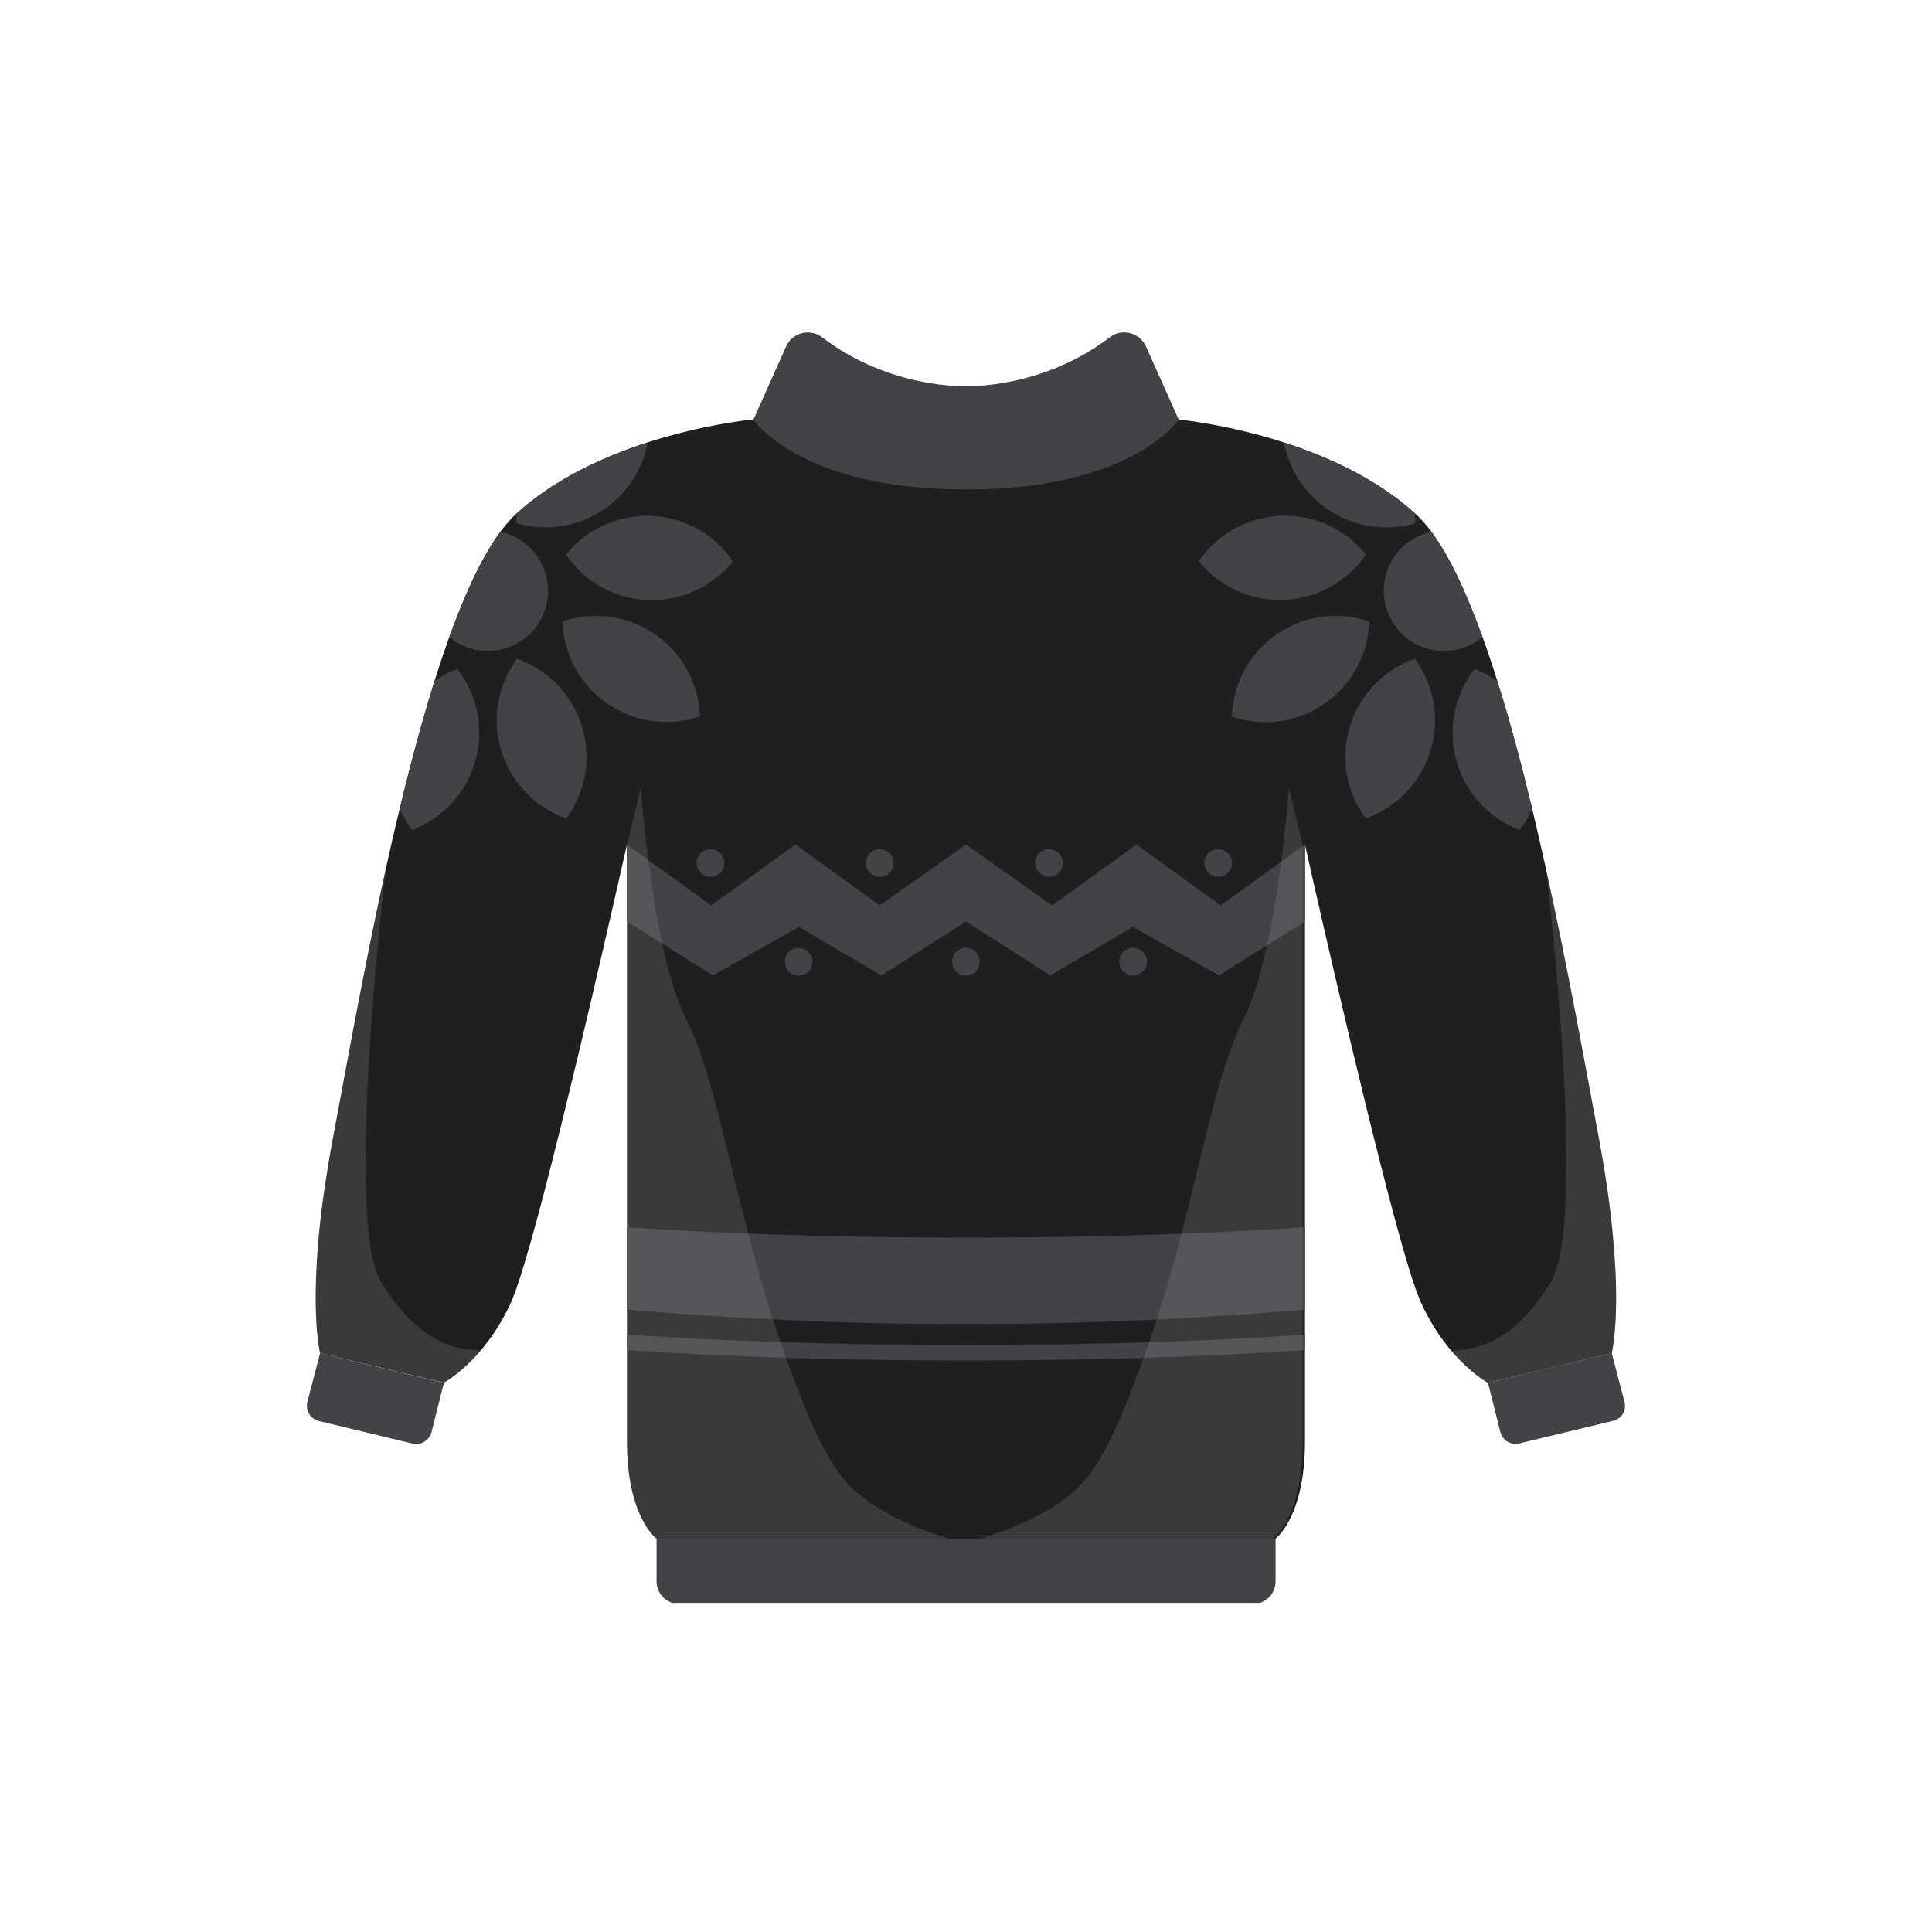 <svg xmlns="http://www.w3.org/2000/svg" xmlns:xlink="http://www.w3.org/1999/xlink" width="500" zoomAndPan="magnify" viewBox="0 0 375 375" height="500" preserveAspectRatio="xMidYMid meet" version="1.0"><defs><filter x="0%" y="0%" width="100%" height="100%" id="fe8fb877fb"><feColorMatrix values="0 0 0 0 1 0 0 0 0 1 0 0 0 0 1 0 0 0 1 0" color-interpolation-filters="sRGB"/></filter><clipPath id="5951c065db"><path d="M 59.234 262 L 87 262 L 87 281 L 59.234 281 Z M 59.234 262 " clip-rule="nonzero"/></clipPath><clipPath id="f61d6c59ea"><path d="M 127 298 L 248 298 L 248 311.117 L 127 311.117 Z M 127 298 " clip-rule="nonzero"/></clipPath><clipPath id="a923700ce8"><path d="M 288 262 L 315.734 262 L 315.734 281 L 288 281 Z M 288 262 " clip-rule="nonzero"/></clipPath><mask id="fa2f9826f3"><g filter="url(#fe8fb877fb)"><rect x="-37.5" width="450" fill="#000000" y="-37.5" height="450" fill-opacity="0.2"/></g></mask><clipPath id="493a1eb34b"><path d="M 0.68 0.879 L 131.961 0.879 L 131.961 146.801 L 0.68 146.801 Z M 0.68 0.879 " clip-rule="nonzero"/></clipPath><clipPath id="340cdf0dde"><rect x="0" width="132" y="0" height="147"/></clipPath><mask id="40621eeab2"><g filter="url(#fe8fb877fb)"><rect x="-37.5" width="450" fill="#000000" y="-37.5" height="450" fill-opacity="0.2"/></g></mask><clipPath id="f8d7e7523d"><path d="M 0.52 0.48 L 32.922 0.48 L 32.922 100.559 L 0.52 100.559 Z M 0.52 0.48 " clip-rule="nonzero"/></clipPath><clipPath id="9914ea48e2"><rect x="0" width="33" y="0" height="101"/></clipPath><mask id="683a3cb380"><g filter="url(#fe8fb877fb)"><rect x="-37.5" width="450" fill="#000000" y="-37.5" height="450" fill-opacity="0.2"/></g></mask><clipPath id="c97df6ff23"><path d="M 1 0.48 L 33.602 0.48 L 33.602 100.559 L 1 100.559 Z M 1 0.48 " clip-rule="nonzero"/></clipPath><clipPath id="9ea582430a"><rect x="0" width="34" y="0" height="101"/></clipPath></defs><path fill="#201f1f" d="M 313.555 246.656 C 313.344 242.406 312.891 237.199 312.016 231.012 C 311.535 227.746 310.953 224.188 310.234 220.363 C 307.926 208.145 304.5 188.73 300.117 168.867 C 300.117 168.84 300.117 168.84 300.117 168.84 C 299.238 164.91 298.336 160.953 297.406 157.023 C 295.336 148.391 293.078 139.918 290.637 132.191 C 289.707 129.215 288.75 126.375 287.766 123.664 C 284.688 115.141 281.395 108.023 277.859 103.242 C 276.824 101.859 275.789 100.664 274.727 99.711 C 274.699 99.684 274.699 99.684 274.676 99.656 C 267.266 92.938 257.73 88.637 249.285 85.898 C 238.078 82.289 228.781 81.438 228.781 81.438 L 187.484 87.176 L 146.215 81.41 C 146.215 81.41 117.477 84.016 100.242 99.684 C 83.004 115.352 70.469 190.035 64.734 220.336 C 64.016 224.188 63.434 227.719 62.953 230.984 C 62.051 237.199 61.598 242.379 61.414 246.629 C 60.883 257.836 62.129 262.645 62.129 262.645 L 86.164 268.379 C 86.164 268.379 94 264.211 99.23 252.711 C 99.34 252.496 99.418 252.258 99.523 251.992 C 100.691 249.152 102.312 243.68 104.199 236.773 C 110.707 212.715 120 171.418 121.488 164.805 L 121.516 164.723 C 121.648 164.191 121.699 163.898 121.699 163.898 C 121.699 163.898 121.699 163.926 121.699 163.953 L 121.699 279.852 C 121.699 294.484 127.438 298.656 127.438 298.656 L 247.559 298.656 C 247.559 298.656 253.293 294.484 253.293 279.852 L 253.293 238.211 C 253.293 204.668 253.293 163.926 253.293 163.926 C 253.293 163.926 263.707 210.59 270.797 236.801 C 272.656 243.707 274.301 249.18 275.473 252.02 C 275.578 252.285 275.684 252.523 275.762 252.738 C 277.57 256.695 279.668 259.801 281.66 262.137 C 285.457 266.602 288.805 268.406 288.805 268.406 L 312.836 262.668 C 312.836 262.645 314.086 257.836 313.555 246.656 Z M 313.555 246.656 " fill-opacity="1" fill-rule="nonzero"/><g clip-path="url(#5951c065db)"><path fill="#424247" d="M 62.129 262.645 L 59.66 272.098 C 59.234 273.742 60.246 275.418 61.891 275.816 L 80.082 280.199 C 81.703 280.598 83.324 279.586 83.75 277.992 L 86.164 268.406 Z M 62.129 262.645 " fill-opacity="1" fill-rule="nonzero"/></g><g clip-path="url(#f61d6c59ea)"><path fill="#424247" d="M 127.438 298.684 L 127.438 306.941 C 127.438 309.359 129.402 311.324 131.82 311.324 L 243.203 311.324 C 245.621 311.324 247.586 309.359 247.586 306.941 L 247.586 298.684 Z M 127.438 298.684 " fill-opacity="1" fill-rule="nonzero"/></g><g clip-path="url(#a923700ce8)"><path fill="#424247" d="M 315.309 272.098 L 312.836 262.645 L 288.805 268.379 L 291.219 277.965 C 291.617 279.586 293.266 280.57 294.883 280.172 L 313.078 275.789 C 314.75 275.418 315.758 273.742 315.309 272.098 Z M 315.309 272.098 " fill-opacity="1" fill-rule="nonzero"/></g><path fill="#424247" d="M 236.934 175.746 L 220.574 163.926 L 204.215 175.746 L 187.484 163.926 L 170.754 175.746 L 154.395 163.926 L 138.035 175.746 L 121.672 163.926 L 121.672 178.879 L 138.379 189.316 L 155.082 179.914 L 171.098 189.316 L 187.484 178.879 L 203.871 189.316 L 219.887 179.914 L 236.59 189.316 L 253.293 178.879 L 253.293 163.926 Z M 236.934 175.746 " fill-opacity="1" fill-rule="nonzero"/><path fill="#424247" d="M 137.902 164.828 C 136.414 164.828 135.219 166.023 135.219 167.512 C 135.219 169 136.414 170.195 137.902 170.195 C 139.387 170.195 140.582 169 140.582 167.512 C 140.582 166.023 139.387 164.828 137.902 164.828 Z M 155.031 183.977 C 153.543 183.977 152.348 185.172 152.348 186.66 C 152.348 188.148 153.543 189.344 155.031 189.344 C 156.52 189.344 157.711 188.148 157.711 186.66 C 157.688 185.172 156.492 183.977 155.031 183.977 Z M 187.484 183.977 C 185.996 183.977 184.801 185.172 184.801 186.66 C 184.801 188.148 185.996 189.344 187.484 189.344 C 188.973 189.344 190.168 188.148 190.168 186.66 C 190.168 185.172 188.973 183.977 187.484 183.977 Z M 219.938 183.977 C 218.449 183.977 217.254 185.172 217.254 186.66 C 217.254 188.148 218.449 189.344 219.938 189.344 C 221.426 189.344 222.621 188.148 222.621 186.66 C 222.621 185.172 221.426 183.977 219.938 183.977 Z M 170.754 164.828 C 169.266 164.828 168.07 166.023 168.07 167.512 C 168.07 169 169.266 170.195 170.754 170.195 C 172.238 170.195 173.434 169 173.434 167.512 C 173.434 166.023 172.238 164.828 170.754 164.828 Z M 203.605 164.828 C 202.117 164.828 200.922 166.023 200.922 167.512 C 200.922 169 202.117 170.195 203.605 170.195 C 205.094 170.195 206.289 169 206.289 167.512 C 206.262 166.023 205.066 164.828 203.605 164.828 Z M 236.457 164.828 C 234.969 164.828 233.773 166.023 233.773 167.512 C 233.773 169 234.969 170.195 236.457 170.195 C 237.945 170.195 239.141 169 239.141 167.512 C 239.113 166.023 237.918 164.828 236.457 164.828 Z M 236.457 164.828 " fill-opacity="1" fill-rule="nonzero"/><path fill="#424247" d="M 187.484 240.227 C 161.59 240.227 139.867 239.43 121.672 238.211 L 121.672 254.199 C 160.449 257.492 187.484 256.934 187.484 256.934 C 187.484 256.934 214.52 257.492 253.293 254.199 L 253.293 238.211 C 235.102 239.43 213.379 240.227 187.484 240.227 Z M 187.484 240.227 " fill-opacity="1" fill-rule="nonzero"/><path fill="#424247" d="M 187.484 261.074 C 161.59 261.074 139.867 260.277 121.672 259.059 L 121.672 262.059 C 139.867 263.281 161.59 264.078 187.484 264.078 C 213.379 264.078 235.102 263.281 253.293 262.059 L 253.293 259.059 C 235.102 260.305 213.379 261.074 187.484 261.074 Z M 187.484 261.074 " fill-opacity="1" fill-rule="nonzero"/><path fill="#424247" d="M 277.836 103.242 C 272.551 104.355 268.594 109.059 268.594 114.66 C 268.594 121.117 273.824 126.348 280.277 126.348 C 283.121 126.348 285.723 125.34 287.742 123.664 C 284.66 115.141 281.367 108.023 277.836 103.242 Z M 290.609 132.191 C 289.254 131.234 287.766 130.438 286.199 129.852 C 282.43 134.738 280.914 141.273 282.695 147.672 C 284.473 154.074 289.176 158.879 294.938 161.086 C 295.922 159.836 296.742 158.48 297.383 157.023 C 295.281 148.391 293.027 139.918 290.609 132.191 Z M 262.031 140.953 C 260.066 147.301 261.422 153.887 265.059 158.855 C 270.875 156.809 275.684 152.109 277.648 145.762 C 279.613 139.414 278.258 132.828 274.621 127.859 C 268.805 129.934 263.996 134.605 262.031 140.953 Z M 247.797 123.133 C 242.328 126.906 239.324 132.906 239.113 139.094 C 244.957 141.086 251.621 140.371 257.094 136.57 C 262.562 132.801 265.566 126.797 265.777 120.637 C 259.934 118.617 253.27 119.336 247.797 123.133 Z M 249.23 116.441 C 255.871 116.176 261.633 112.723 265.113 107.625 C 261.234 102.816 255.234 99.844 248.594 100.109 C 241.953 100.375 236.191 103.824 232.711 108.926 C 236.562 113.73 242.594 116.707 249.23 116.441 Z M 256.855 98.25 C 262.137 102.258 268.777 103.27 274.699 101.57 C 274.699 100.93 274.676 100.293 274.621 99.656 C 267.211 92.938 257.676 88.637 249.23 85.898 C 250.133 90.625 252.711 95.09 256.855 98.25 Z M 106.375 114.66 C 106.375 109.059 102.418 104.355 97.133 103.242 C 93.602 108.023 90.309 115.141 87.227 123.664 C 89.246 125.34 91.848 126.348 94.691 126.348 C 101.145 126.348 106.375 121.117 106.375 114.66 Z M 84.359 132.191 C 81.941 139.918 79.684 148.391 77.586 157.023 C 78.25 158.457 79.047 159.809 80.031 161.086 C 85.793 158.879 90.469 154.074 92.273 147.672 C 94.055 141.273 92.566 134.738 88.77 129.852 C 87.203 130.438 85.715 131.234 84.359 132.191 Z M 100.348 127.859 C 96.684 132.828 95.355 139.414 97.32 145.762 C 99.285 152.109 104.094 156.809 109.91 158.855 C 113.574 153.887 114.902 147.301 112.938 140.953 C 110.969 134.605 106.164 129.934 100.348 127.859 Z M 127.172 123.133 C 121.699 119.363 115.035 118.645 109.191 120.609 C 109.379 126.773 112.406 132.773 117.875 136.547 C 123.348 140.344 130.012 141.035 135.855 139.07 C 135.645 132.906 132.617 126.906 127.172 123.133 Z M 126.375 100.133 C 119.734 99.867 113.734 102.844 109.855 107.652 C 113.336 112.75 119.098 116.203 125.738 116.469 C 132.375 116.734 138.406 113.758 142.258 108.953 C 138.777 103.824 133.016 100.398 126.375 100.133 Z M 118.09 98.25 C 122.23 95.09 124.832 90.625 125.711 85.871 C 117.266 88.609 107.73 92.91 100.32 99.629 C 100.27 100.266 100.242 100.906 100.242 101.543 C 106.164 103.27 112.805 102.258 118.09 98.25 Z M 215.398 65.477 C 202.199 75.543 187.484 74.957 187.484 74.957 C 187.484 74.957 172.77 75.543 159.57 65.477 C 157.207 63.672 153.781 64.547 152.586 67.254 L 146.238 81.438 C 146.238 81.438 155.109 95.008 187.512 95.008 C 219.887 95.008 228.781 81.438 228.781 81.438 L 222.434 67.254 C 221.188 64.52 217.762 63.672 215.398 65.477 Z M 215.398 65.477 " fill-opacity="1" fill-rule="nonzero"/><g mask="url(#fa2f9826f3)"><g transform="matrix(1, 0, 0, 1, 121, 152)"><g clip-path="url(#340cdf0dde)"><g clip-path="url(#493a1eb34b)"><path fill="#a6a6a6" d="M 30.5 108.52 C 21.918 83.98 18.652 58.562 12.172 45.789 C 5.668 33.016 3.355 0.984 3.355 0.984 L 0.699 11.98 L 0.699 127.879 C 0.699 142.512 6.438 146.684 6.438 146.684 L 63.375 146.684 C 59.684 145.594 54.824 143.867 50.707 141.422 C 42.793 136.801 39.078 133.086 30.5 108.52 Z M 129.188 0.984 C 129.188 0.984 126.879 33.016 120.371 45.789 C 113.863 58.562 110.625 83.98 102.047 108.52 C 93.469 133.059 89.75 136.777 81.836 141.422 C 77.719 143.84 72.859 145.566 69.168 146.684 L 126.105 146.684 C 126.105 146.684 131.844 142.512 131.844 127.879 L 131.844 12.008 Z M 129.188 0.984 " fill-opacity="1" fill-rule="nonzero"/></g></g></g></g><g mask="url(#40621eeab2)"><g transform="matrix(1, 0, 0, 1, 281, 168)"><g clip-path="url(#9914ea48e2)"><g clip-path="url(#f8d7e7523d)"><path fill="#a6a6a6" d="M 32.555 78.656 C 32.344 74.406 31.891 69.199 31.016 63.012 C 30.535 59.746 29.953 56.188 29.234 52.363 C 26.926 40.145 23.5 20.73 19.117 0.867 C 19.277 2.301 27.242 69.172 19.992 80.887 C 14.176 90.289 8.148 94.004 0.66 94.137 C 4.457 98.602 7.805 100.406 7.805 100.406 L 31.836 94.668 C 31.836 94.645 33.086 89.836 32.555 78.656 Z M 32.555 78.656 " fill-opacity="1" fill-rule="nonzero"/></g></g></g></g><g mask="url(#683a3cb380)"><g transform="matrix(1, 0, 0, 1, 60, 168)"><g clip-path="url(#9ea582430a)"><g clip-path="url(#c97df6ff23)"><path fill="#a6a6a6" d="M 13.977 80.859 C 6.75 69.148 14.691 2.301 14.879 0.84 C 10.496 20.707 7.07 40.121 4.762 52.336 C 4.043 56.188 3.457 59.719 2.98 62.984 C 2.105 69.199 1.625 74.379 1.441 78.629 C 0.883 89.836 2.129 94.645 2.129 94.645 L 26.164 100.379 C 26.164 100.379 29.539 98.574 33.309 94.113 C 25.82 93.98 19.793 90.289 13.977 80.859 Z M 13.977 80.859 " fill-opacity="1" fill-rule="nonzero"/></g></g></g></g></svg>